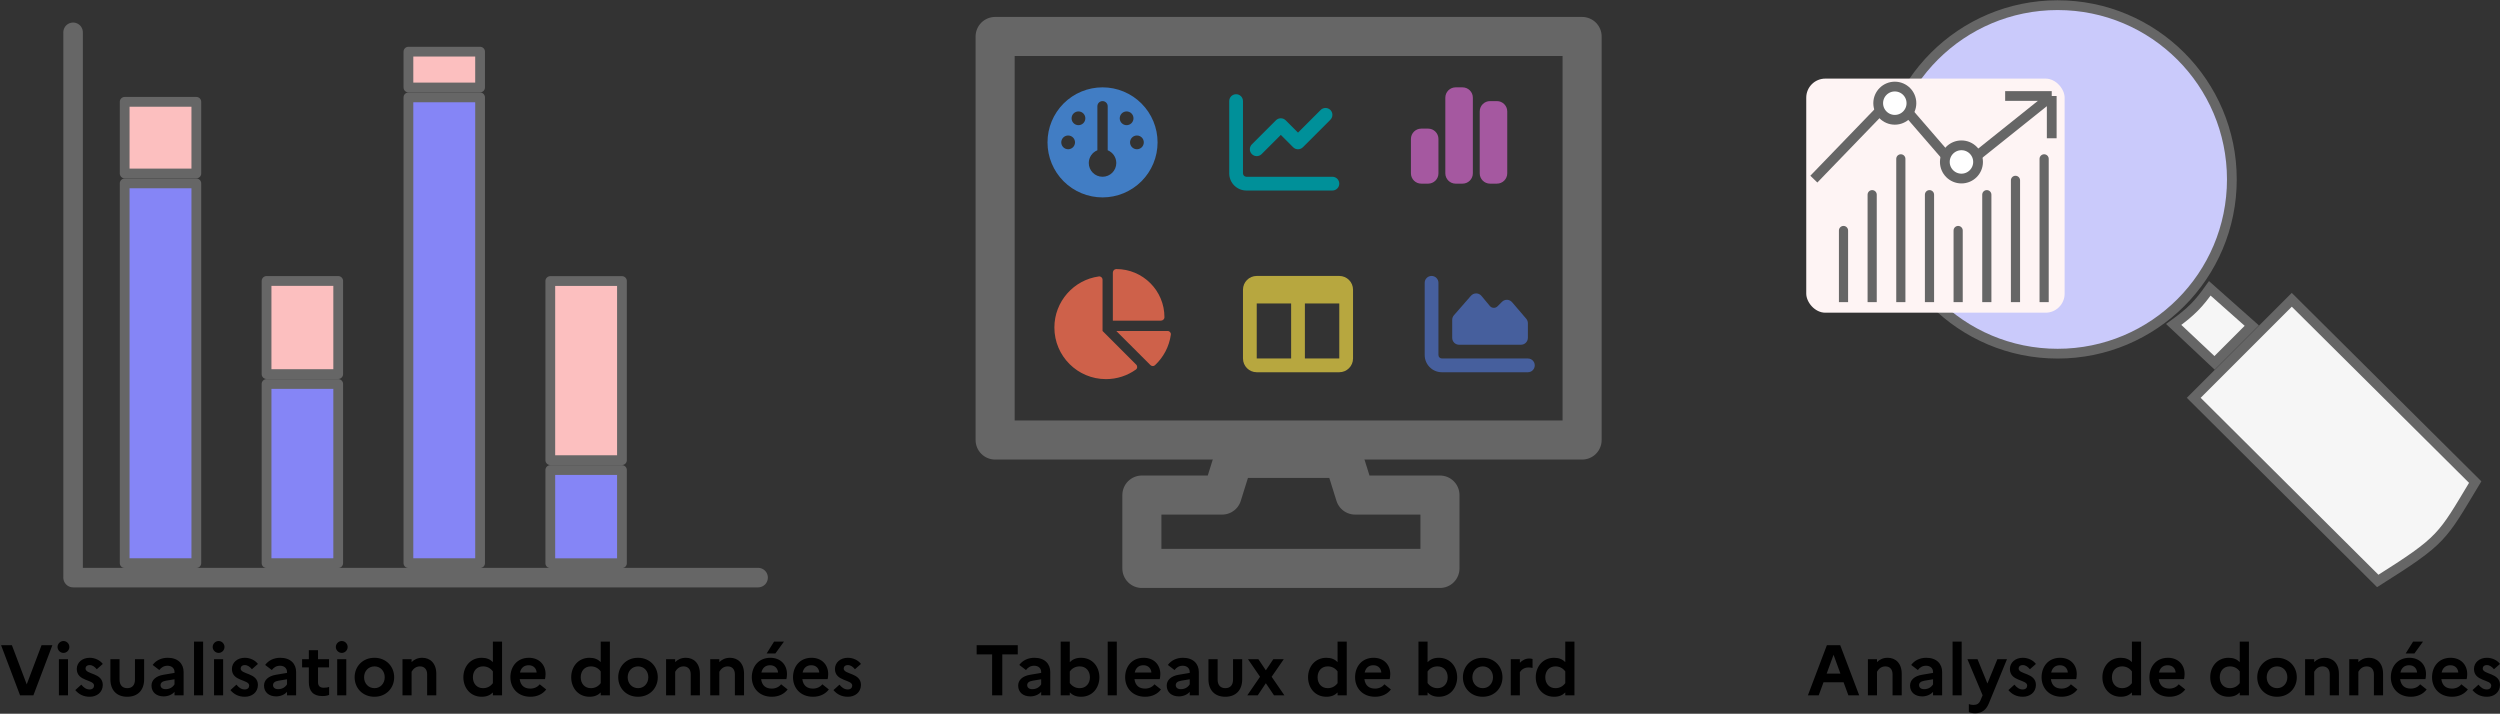 <svg width="32768" height="9355" viewBox="0 0 32768 9355" fill="none" xmlns="http://www.w3.org/2000/svg">
<rect x="0" y="0" width="32768" height="9355" fill="#333333" stroke="none"/>
<path d="M957.964 423.57V7570.73H9936.53" stroke="#666666" stroke-width="256" stroke-linecap="round" stroke-linejoin="round"/>
<path d="M1634.17 1334.58V2273.76H2573.35V1334.58H1634.17Z" fill="#FCBFBF" stroke="#666666" stroke-width="128" stroke-linejoin="round"/>
<path d="M1634.17 2403.36V7381.02H2573.35V2403.36H1634.17Z" fill="#8585F6" stroke="#666666" stroke-width="128" stroke-linejoin="round"/>
<path d="M3493.75 3682.53V4903.46H4432.93V3682.53H3493.75Z" fill="#FCBFBF" stroke="#666666" stroke-width="128" stroke-linejoin="round"/>
<path d="M3493.75 5033.07V7381.02H4432.93V5033.07H3493.75Z" fill="#8585F6" stroke="#666666" stroke-width="128" stroke-linejoin="round"/>
<path d="M5353.33 677.149V1146.74H6292.51V677.149H5353.33Z" fill="#FCBFBF" stroke="#666666" stroke-width="128" stroke-linejoin="round"/>
<path d="M5353.33 1276.35V7381.02H6292.51V1276.35H5353.33Z" fill="#8585F6" stroke="#666666" stroke-width="128" stroke-linejoin="round"/>
<path d="M7212.9 3683.47V6031.42H8152.08V3683.47H7212.9Z" fill="#FCBFBF" stroke="#666666" stroke-width="128" stroke-linejoin="round"/>
<path d="M7212.9 6161.02V7381.96H8152.08V6161.02H7212.9Z" fill="#8585F6" stroke="#666666" stroke-width="128" stroke-linejoin="round"/>
<path d="M14.088 8456.38H155.904L350.314 8970.11L544.725 8456.38H686.541L437.658 9113.81H262.97L14.088 8456.38ZM832.202 8557.81C789.939 8557.81 754.25 8522.12 754.25 8479.86C754.25 8437.6 789.939 8401.91 832.202 8401.91C874.465 8401.91 909.215 8437.6 909.215 8479.86C909.215 8522.12 874.465 8557.81 832.202 8557.81ZM772.094 9113.81V8640.46H891.37V9113.81H772.094ZM986.66 9045.25L1065.55 8973.87C1094.67 9010.5 1129.42 9036.79 1174.5 9036.79C1213 9036.79 1232.73 9014.25 1232.73 8986.08C1232.73 8903.43 1006.38 8934.42 1006.38 8768.19C1006.38 8684.6 1076.82 8621.67 1175.44 8621.67C1247.75 8621.67 1313.5 8656.42 1347.31 8702.44L1268.41 8771.94C1244 8741.89 1213 8717.47 1176.37 8717.47C1138.81 8717.47 1120.96 8738.13 1120.96 8762.55C1120.96 8843.32 1347.31 8815.15 1347.31 8978.56C1345.43 9078.12 1265.6 9132.59 1176.37 9132.59C1091.85 9132.59 1031.74 9098.78 986.66 9045.25ZM1769.03 8909.06V8640.46H1889.24V8903.43C1889.24 9045.25 1806.59 9132.59 1667.6 9132.59C1528.6 9132.59 1446.89 9045.25 1446.89 8903.43V8640.46H1567.1V8909.06C1567.1 8977.62 1602.79 9019.89 1668.53 9019.89C1733.34 9019.89 1769.03 8977.62 1769.03 8909.06ZM2145.47 9127.89C2050.61 9127.89 1985.81 9073.42 1985.81 8986.08C1985.81 8914.7 2041.22 8861.17 2142.65 8844.26L2287.29 8819.84V8807.63C2287.29 8757.86 2249.72 8725.92 2195.25 8725.92C2149.23 8725.92 2113.54 8747.53 2088.18 8782.27L2000.84 8715.59C2043.1 8657.36 2112.6 8621.67 2199 8621.67C2336.12 8621.67 2406.56 8703.38 2406.56 8807.63V9113.81H2287.29V9067.79C2257.23 9104.41 2200.88 9127.89 2145.47 9127.89ZM2104.15 8980.44C2104.15 9012.37 2129.5 9033.04 2169.89 9033.04C2224.36 9033.04 2263.81 9007.68 2287.29 8970.11V8903.43L2174.58 8922.21C2124.81 8930.67 2104.15 8951.33 2104.15 8980.44ZM2543.15 9113.81V8409.42H2662.42V9113.81H2543.15ZM2865.56 8557.81C2823.3 8557.81 2787.61 8522.12 2787.61 8479.86C2787.61 8437.6 2823.3 8401.91 2865.56 8401.91C2907.83 8401.91 2942.58 8437.6 2942.58 8479.86C2942.58 8522.12 2907.83 8557.81 2865.56 8557.81ZM2805.46 9113.81V8640.46H2924.73V9113.81H2805.46ZM3020.02 9045.25L3098.91 8973.87C3128.03 9010.5 3162.78 9036.79 3207.86 9036.79C3246.36 9036.79 3266.09 9014.25 3266.09 8986.08C3266.09 8903.43 3039.75 8934.42 3039.75 8768.19C3039.75 8684.6 3110.18 8621.67 3208.8 8621.67C3281.11 8621.67 3346.86 8656.42 3380.67 8702.44L3301.78 8771.94C3277.36 8741.89 3246.36 8717.47 3209.74 8717.47C3172.17 8717.47 3154.33 8738.13 3154.33 8762.55C3154.33 8843.32 3380.67 8815.15 3380.67 8978.56C3378.79 9078.12 3298.96 9132.59 3209.74 9132.59C3125.21 9132.59 3065.1 9098.78 3020.02 9045.25ZM3620.28 9127.89C3525.42 9127.89 3460.62 9073.42 3460.62 8986.08C3460.62 8914.7 3516.03 8861.17 3617.46 8844.26L3762.09 8819.84V8807.63C3762.09 8757.86 3724.52 8725.92 3670.05 8725.92C3624.03 8725.92 3588.34 8747.53 3562.99 8782.27L3475.64 8715.59C3517.91 8657.36 3587.4 8621.67 3673.81 8621.67C3810.93 8621.67 3881.37 8703.38 3881.37 8807.63V9113.81H3762.09V9067.79C3732.04 9104.41 3675.69 9127.89 3620.28 9127.89ZM3578.95 8980.44C3578.95 9012.37 3604.31 9033.04 3644.69 9033.04C3699.17 9033.04 3738.61 9007.68 3762.09 8970.11V8903.43L3649.39 8922.21C3599.61 8930.67 3578.95 8951.33 3578.95 8980.44ZM4048.01 8941V8747.53H3959.72V8640.46H4048.01V8522.12H4168.22V8640.46H4312.86V8747.53H4168.22V8941C4168.22 8993.59 4196.4 9014.25 4243.36 9014.25C4276.23 9014.25 4297.83 9010.5 4313.79 9003.92V9108.17C4290.31 9118.5 4262.14 9123.2 4222.69 9123.2C4104.36 9123.2 4048.01 9056.52 4048.01 8941ZM4479.78 8557.81C4437.52 8557.81 4401.83 8522.12 4401.83 8479.86C4401.83 8437.6 4437.52 8401.91 4479.78 8401.91C4522.04 8401.91 4556.79 8437.6 4556.79 8479.86C4556.79 8522.12 4522.04 8557.81 4479.78 8557.81ZM4419.67 9113.81V8640.46H4538.95V9113.81H4419.67ZM4907.39 8621.67C5061.41 8621.67 5166.6 8735.32 5166.6 8877.13C5166.6 9018.95 5061.41 9132.59 4907.39 9132.59C4753.36 9132.59 4648.17 9018.95 4648.17 8877.13C4648.17 8735.32 4753.36 8621.67 4907.39 8621.67ZM4909.26 9019.89C4985.34 9019.89 5042.63 8958.84 5042.63 8877.13C5042.63 8794.48 4985.34 8734.38 4909.26 8734.38C4830.37 8734.38 4772.14 8794.48 4772.14 8877.13C4772.14 8959.78 4830.37 9019.89 4909.26 9019.89ZM5275.39 9113.81V8640.46H5394.67V8678.03C5427.54 8646.09 5471.68 8621.67 5534.6 8621.67C5636.97 8621.67 5718.68 8692.11 5718.68 8832.05V9113.81H5598.47V8836.75C5598.47 8773.82 5562.78 8734.38 5504.55 8734.38C5444.44 8734.38 5412.51 8774.76 5394.67 8804.82V9113.81H5275.39ZM6073.45 8877.13C6073.45 8739.07 6164.55 8621.67 6313.88 8621.67C6377.75 8621.67 6423.77 8641.4 6460.39 8678.03V8409.42H6580.61V9113.81H6460.39V9076.24C6423.77 9112.87 6377.75 9132.59 6313.88 9132.59C6164.55 9132.59 6073.45 9015.19 6073.45 8877.13ZM6198.36 8877.13C6198.36 8959.78 6250.02 9019.89 6330.79 9019.89C6384.32 9019.89 6428.46 8997.35 6460.39 8954.14V8800.12C6428.46 8756.92 6384.32 8734.38 6330.79 8734.38C6250.02 8734.38 6198.36 8794.48 6198.36 8877.13ZM7159.38 9036.79C7115.24 9095.96 7041.98 9132.59 6952.76 9132.59C6784.65 9132.59 6689.79 9015.19 6689.79 8877.13C6689.79 8737.19 6778.07 8621.67 6933.04 8621.67C7064.52 8621.67 7150.93 8710.9 7150.93 8834.87C7150.93 8861.17 7147.17 8885.58 7143.41 8901.55H6811.88C6823.15 8989.83 6877.62 9025.52 6951.82 9025.52C7003.47 9025.52 7048.56 9002.98 7073.91 8969.17L7159.38 9036.79ZM6930.22 8719.35C6869.17 8719.35 6828.79 8753.16 6815.64 8815.15H7033.53C7031.65 8767.25 6996.9 8719.35 6930.22 8719.35ZM7486.81 8877.13C7486.81 8739.07 7577.91 8621.67 7727.24 8621.67C7791.1 8621.67 7837.12 8641.4 7873.75 8678.03V8409.42H7993.97V9113.81H7873.75V9076.24C7837.12 9112.87 7791.1 9132.59 7727.24 9132.59C7577.91 9132.59 7486.81 9015.19 7486.81 8877.13ZM7611.72 8877.13C7611.72 8959.78 7663.37 9019.89 7744.14 9019.89C7797.68 9019.89 7841.82 8997.35 7873.75 8954.14V8800.12C7841.82 8756.92 7797.68 8734.38 7744.14 8734.38C7663.37 8734.38 7611.72 8794.48 7611.72 8877.13ZM8362.36 8621.67C8516.38 8621.67 8621.57 8735.32 8621.57 8877.13C8621.57 9018.95 8516.38 9132.59 8362.36 9132.59C8208.33 9132.59 8103.14 9018.95 8103.14 8877.13C8103.14 8735.32 8208.33 8621.67 8362.36 8621.67ZM8364.24 9019.89C8440.31 9019.89 8497.6 8958.84 8497.6 8877.13C8497.6 8794.48 8440.31 8734.38 8364.24 8734.38C8285.35 8734.38 8227.12 8794.48 8227.12 8877.13C8227.12 8959.78 8285.35 9019.89 8364.24 9019.89ZM8730.36 9113.81V8640.46H8849.64V8678.03C8882.51 8646.09 8926.65 8621.67 8989.58 8621.67C9091.95 8621.67 9173.66 8692.11 9173.66 8832.05V9113.81H9053.44V8836.75C9053.44 8773.82 9017.75 8734.38 8959.52 8734.38C8899.42 8734.38 8867.48 8774.76 8849.64 8804.82V9113.81H8730.36ZM9309.1 9113.81V8640.46H9428.37V8678.03C9461.24 8646.09 9505.38 8621.67 9568.31 8621.67C9670.68 8621.67 9752.39 8692.11 9752.39 8832.05V9113.81H9632.17V8836.75C9632.17 8773.82 9596.49 8734.38 9538.26 8734.38C9478.15 8734.38 9446.22 8774.76 9428.37 8804.82V9113.81H9309.1ZM10163 8565.32H10048.4L10146.1 8409.42H10275.7L10163 8565.32ZM10323.6 9036.79C10279.5 9095.96 10206.2 9132.59 10117 9132.59C9948.88 9132.59 9854.02 9015.19 9854.02 8877.13C9854.02 8737.19 9942.3 8621.67 10097.3 8621.67C10228.8 8621.67 10315.2 8710.9 10315.2 8834.87C10315.2 8861.17 10311.4 8885.58 10307.6 8901.55H9976.11C9987.38 8989.83 10041.9 9025.52 10116.1 9025.52C10167.7 9025.52 10212.8 9002.98 10238.1 8969.17L10323.6 9036.79ZM10094.4 8719.35C10033.4 8719.35 9993.02 8753.16 9979.87 8815.15H10197.8C10195.9 8767.25 10161.1 8719.35 10094.4 8719.35ZM10863.8 9036.79C10819.7 9095.96 10746.4 9132.59 10657.2 9132.59C10489.1 9132.59 10394.2 9015.19 10394.2 8877.13C10394.2 8737.19 10482.5 8621.67 10637.5 8621.67C10769 8621.67 10855.4 8710.9 10855.4 8834.87C10855.4 8861.17 10851.6 8885.58 10847.9 8901.55H10516.3C10527.6 8989.83 10582.1 9025.52 10656.3 9025.52C10707.9 9025.52 10753 9002.98 10778.4 8969.17L10863.8 9036.79ZM10634.7 8719.35C10573.6 8719.35 10533.2 8753.16 10520.1 8815.15H10738C10736.1 8767.25 10701.3 8719.35 10634.7 8719.35ZM10924.2 9045.25L11003.1 8973.87C11032.2 9010.5 11066.9 9036.79 11112 9036.79C11150.5 9036.79 11170.2 9014.25 11170.2 8986.08C11170.2 8903.43 10943.9 8934.42 10943.9 8768.19C10943.9 8684.6 11014.3 8621.67 11113 8621.67C11185.3 8621.67 11251 8656.42 11284.8 8702.44L11205.9 8771.94C11181.5 8741.89 11150.5 8717.47 11113.9 8717.47C11076.3 8717.47 11058.5 8738.13 11058.5 8762.55C11058.5 8843.32 11284.8 8815.15 11284.8 8978.56C11282.9 9078.12 11203.1 9132.59 11113.9 9132.59C11029.4 9132.59 10969.3 9098.78 10924.2 9045.25Z" fill="black"/>
<path d="M20737.1 5767.51V478.043H13043.3V5767.51H20737.1Z" stroke="#666666" stroke-width="512" stroke-linecap="round" stroke-linejoin="round"/>
<path d="M16018.7 6488.8L16168.9 6007.94H17611.5L17761.8 6488.8H18873.8V7450.52H14966.8V6488.8H16018.7Z" stroke="#666666" stroke-width="512" stroke-linecap="round" stroke-linejoin="round"/>
<g clip-path="url(#clip0_8_812)">
<path d="M13729.9 1866.15C13729.9 1674.85 13805.9 1491.39 13941.1 1356.12C14076.4 1220.85 14259.9 1144.86 14451.2 1144.86C14642.5 1144.86 14825.9 1220.85 14961.2 1356.12C15096.5 1491.39 15172.5 1674.85 15172.5 1866.15C15172.5 2057.45 15096.5 2240.91 14961.2 2376.18C14825.9 2511.45 14642.5 2587.44 14451.2 2587.44C14259.9 2587.44 14076.4 2511.45 13941.1 2376.18C13805.9 2240.91 13729.9 2057.45 13729.9 1866.15ZM14631.5 2136.64C14631.5 2060.84 14585 1996.04 14518.8 1969.56V1392.8C14518.8 1355.33 14488.6 1325.18 14451.2 1325.18C14413.7 1325.18 14383.5 1355.33 14383.5 1392.8V1969.56C14317.3 1996.32 14270.8 2061.13 14270.8 2136.64C14270.8 2236.09 14351.7 2316.96 14451.2 2316.96C14550.6 2316.96 14631.5 2236.09 14631.5 2136.64ZM14135.6 1640.75C14159.5 1640.75 14182.4 1631.25 14199.4 1614.34C14216.3 1597.43 14225.8 1574.5 14225.8 1550.59C14225.8 1526.67 14216.3 1503.74 14199.4 1486.83C14182.4 1469.92 14159.5 1460.43 14135.6 1460.43C14111.7 1460.43 14088.8 1469.92 14071.8 1486.83C14054.9 1503.74 14045.4 1526.67 14045.4 1550.59C14045.4 1574.5 14054.9 1597.43 14071.8 1614.34C14088.8 1631.25 14111.7 1640.75 14135.6 1640.75ZM14090.5 1866.15C14090.5 1842.24 14081 1819.31 14064.1 1802.4C14047.2 1785.49 14024.3 1775.99 14000.4 1775.99C13976.4 1775.99 13953.5 1785.49 13936.6 1802.4C13919.7 1819.31 13910.2 1842.24 13910.2 1866.15C13910.2 1890.06 13919.7 1913 13936.6 1929.9C13953.5 1946.81 13976.4 1956.31 14000.4 1956.31C14024.3 1956.31 14047.2 1946.81 14064.1 1929.9C14081 1913 14090.5 1890.06 14090.5 1866.15ZM14902 1956.31C14925.9 1956.31 14948.8 1946.81 14965.7 1929.9C14982.6 1913 14992.1 1890.06 14992.1 1866.15C14992.1 1842.24 14982.6 1819.31 14965.7 1802.4C14948.8 1785.49 14925.9 1775.99 14902 1775.99C14878.1 1775.99 14855.1 1785.49 14838.2 1802.4C14821.3 1819.31 14811.8 1842.24 14811.8 1866.15C14811.8 1890.06 14821.3 1913 14838.2 1929.9C14855.1 1946.81 14878.1 1956.31 14902 1956.31ZM14856.9 1550.59C14856.9 1526.67 14847.4 1503.74 14830.5 1486.83C14813.6 1469.92 14790.6 1460.43 14766.7 1460.43C14742.8 1460.43 14719.9 1469.92 14703 1486.83C14686.1 1503.74 14676.6 1526.67 14676.6 1550.59C14676.6 1574.5 14686.1 1597.43 14703 1614.34C14719.9 1631.25 14742.8 1640.75 14766.7 1640.75C14790.6 1640.75 14813.6 1631.25 14830.5 1614.34C14847.4 1597.43 14856.9 1574.5 14856.9 1550.59Z" fill="#417DC4"/>
</g>
<path d="M16292 1325.18C16292 1275.31 16251.7 1235.02 16201.8 1235.02C16151.9 1235.02 16111.6 1275.31 16111.6 1325.18V2271.88C16111.6 2396.41 16212.5 2497.28 16337 2497.28H17464.1C17513.9 2497.28 17554.2 2456.99 17554.2 2407.12C17554.2 2357.25 17513.9 2316.96 17464.1 2316.96H16337C16312.2 2316.96 16292 2296.67 16292 2271.88V1325.18ZM17437.6 1569.18C17472.8 1533.96 17472.8 1476.77 17437.6 1441.55C17402.4 1406.33 17345.2 1406.33 17309.9 1441.55L17013.3 1738.52L16851.5 1576.79C16816.3 1541.57 16759.1 1541.57 16723.9 1576.79L16408.3 1892.35C16373.1 1927.57 16373.1 1984.77 16408.3 2019.99C16443.5 2055.21 16500.7 2055.21 16536 2019.99L16787.8 1768.38L16949.6 1930.11C16984.8 1965.33 17042 1965.33 17077.2 1930.11L17437.9 1569.46L17437.6 1569.18Z" fill="#009099"/>
<path d="M18944.2 1280.1C18944.2 1205.44 19004.8 1144.86 19079.4 1144.86H19169.6C19244.3 1144.86 19304.9 1205.44 19304.9 1280.1V2271.88C19304.9 2346.54 19244.3 2407.12 19169.6 2407.12H19079.4C19004.8 2407.12 18944.2 2346.54 18944.2 2271.88V1280.1ZM18493.4 1821.07C18493.4 1746.41 18554 1685.83 18628.6 1685.83H18718.8C18793.5 1685.83 18854 1746.41 18854 1821.07V2271.88C18854 2346.54 18793.5 2407.12 18718.8 2407.12H18628.6C18554 2407.12 18493.4 2346.54 18493.4 2271.88V1821.07ZM19530.3 1325.18H19620.4C19695.1 1325.18 19755.7 1385.76 19755.7 1460.43V2271.88C19755.7 2346.54 19695.1 2407.12 19620.4 2407.12H19530.3C19455.6 2407.12 19395 2346.54 19395 2271.88V1460.43C19395 1385.76 19455.6 1325.18 19530.3 1325.18Z" fill="#A558A0"/>
<path d="M14586.4 4202.83V3573.39C14586.4 3548.04 14606.1 3526.62 14631.5 3526.62C14980 3526.62 15262.6 3809.22 15262.6 4157.75C15262.6 4183.11 15241.2 4202.83 15215.8 4202.83H14586.4ZM13820 4292.99C13820 3951.23 14073.9 3668.34 14403.3 3623.26C14429.2 3619.6 14451.2 3640.45 14451.2 3666.65V4338.07L14892.1 4779.02C14911 4797.9 14909.6 4828.89 14887.9 4844.1C14777.4 4923 14642.2 4969.2 14496.2 4969.2C14122.9 4969.2 13820 4666.6 13820 4292.99ZM15303.2 4338.07C15329.4 4338.07 15350 4360.05 15346.6 4385.97C15324.9 4543.47 15249.1 4683.5 15138.4 4786.91C15121.5 4802.69 15095 4801.56 15078.6 4784.94L14631.5 4338.07H15303.2Z" fill="#CE614A"/>
<path d="M16292 3797.11C16292 3697.65 16372.8 3616.78 16472.3 3616.78H17554.2C17653.7 3616.78 17734.5 3697.65 17734.5 3797.11V4698.72C17734.5 4798.18 17653.7 4879.04 17554.2 4879.04H16472.3C16372.8 4879.04 16292 4798.18 16292 4698.72V3797.11ZM16472.3 3977.43V4698.72H16923.1V3977.43H16472.3ZM17554.2 3977.43H17103.4V4698.72H17554.2V3977.43Z" fill="#B7A73F"/>
<path d="M18854 3706.94C18854 3657.07 18813.8 3616.78 18763.9 3616.78C18714 3616.78 18673.7 3657.07 18673.7 3706.94V4653.64C18673.7 4778.17 18774.6 4879.04 18899.1 4879.04H20026.1C20076 4879.04 20116.3 4838.75 20116.3 4788.88C20116.3 4739.01 20076 4698.72 20026.1 4698.72H18899.1C18874.3 4698.72 18854 4678.43 18854 4653.64V3706.94ZM19124.5 4518.4H19936C19985.9 4518.4 20026.1 4478.11 20026.1 4428.24V4236.08C20026.1 4214.67 20018.5 4193.82 20004.4 4177.47L19819.1 3961.09C19785 3921.08 19724.1 3918.82 19686.9 3956.02L19627.7 4015.18C19599.6 4043.36 19553.4 4041.1 19528 4010.68L19417.6 3878.25C19382.1 3835.71 19317 3834.86 19280.3 3876.56L19056.6 4132.39C19042.3 4148.73 19034.4 4169.87 19034.4 4191.84V4428.52C19034.4 4478.39 19074.7 4518.68 19124.5 4518.68V4518.4Z" fill="#465F9D"/>
<path d="M12801 8577.53V8456.38H13340.1V8577.53H13137.3V9113.81H13003.9V8577.53H12801ZM13504.9 9127.89C13410.1 9127.89 13345.3 9073.42 13345.3 8986.08C13345.3 8914.7 13400.7 8861.17 13502.1 8844.26L13646.8 8819.84V8807.63C13646.8 8757.86 13609.2 8725.92 13554.7 8725.92C13508.7 8725.92 13473 8747.53 13447.7 8782.27L13360.3 8715.59C13402.6 8657.36 13472.1 8621.67 13558.5 8621.67C13695.6 8621.67 13766 8703.38 13766 8807.63V9113.81H13646.8V9067.79C13616.7 9104.41 13560.4 9127.89 13504.9 9127.89ZM13463.6 8980.44C13463.6 9012.37 13489 9033.04 13529.4 9033.04C13583.8 9033.04 13623.3 9007.68 13646.8 8970.11V8903.43L13534.1 8922.21C13484.3 8930.67 13463.6 8951.33 13463.6 8980.44ZM14409.8 8877.13C14409.8 9015.19 14319.6 9132.59 14169.3 9132.59C14104.5 9132.59 14058.5 9111.93 14021.9 9075.3V9113.81H13902.6V8409.42H14021.9V8678.96C14058.5 8642.34 14104.5 8621.67 14169.3 8621.67C14319.6 8621.67 14409.8 8739.07 14409.8 8877.13ZM14152.4 8734.38C14097 8734.38 14051 8758.8 14021.9 8802V8952.27C14053.8 8996.41 14098.9 9019.89 14152.4 9019.89C14233.2 9019.89 14285.8 8959.78 14285.8 8877.13C14285.8 8794.48 14233.2 8734.38 14152.4 8734.38ZM14519 9113.81V8409.42H14638.2V9113.81H14519ZM15217 9036.79C15172.9 9095.96 15099.6 9132.59 15010.4 9132.59C14842.3 9132.59 14747.5 9015.19 14747.5 8877.13C14747.5 8737.19 14835.7 8621.67 14990.7 8621.67C15122.2 8621.67 15208.6 8710.9 15208.6 8834.87C15208.6 8861.17 15204.8 8885.58 15201.1 8901.55H14869.5C14880.8 8989.83 14935.3 9025.52 15009.5 9025.52C15061.1 9025.52 15106.2 9002.98 15131.6 8969.17L15217 9036.79ZM14987.9 8719.35C14926.8 8719.35 14886.5 8753.16 14873.3 8815.15H15091.2C15089.3 8767.25 15054.6 8719.35 14987.9 8719.35ZM15452.1 9127.89C15357.2 9127.89 15292.4 9073.42 15292.4 8986.08C15292.4 8914.7 15347.8 8861.17 15449.3 8844.26L15593.9 8819.84V8807.63C15593.9 8757.86 15556.3 8725.92 15501.9 8725.92C15455.8 8725.92 15420.2 8747.53 15394.8 8782.27L15307.5 8715.59C15349.7 8657.36 15419.2 8621.67 15505.6 8621.67C15642.7 8621.67 15713.2 8703.38 15713.2 8807.63V9113.81H15593.9V9067.79C15563.9 9104.41 15507.5 9127.89 15452.1 9127.89ZM15410.8 8980.44C15410.8 9012.37 15436.1 9033.04 15476.5 9033.04C15531 9033.04 15570.4 9007.68 15593.9 8970.11V8903.43L15481.2 8922.21C15431.4 8930.67 15410.8 8951.33 15410.8 8980.44ZM16161.6 8909.06V8640.46H16281.8V8903.43C16281.8 9045.25 16199.1 9132.59 16060.1 9132.59C15921.1 9132.59 15839.4 9045.25 15839.4 8903.43V8640.46H15959.7V8909.06C15959.7 8977.62 15995.3 9019.89 16061.1 9019.89C16125.9 9019.89 16161.6 8977.62 16161.6 8909.06ZM16485.5 9113.81H16348.4L16515.6 8870.56L16357.8 8640.46H16494L16591.7 8786.03L16689.3 8640.46H16826.5L16667.7 8870.56L16834.9 9113.81H16698.7L16591.7 8955.08L16485.5 9113.81ZM17144.9 8877.13C17144.9 8739.07 17236 8621.67 17385.4 8621.67C17449.2 8621.67 17495.2 8641.4 17531.9 8678.03V8409.42H17652.1V9113.81H17531.9V9076.24C17495.2 9112.87 17449.2 9132.59 17385.4 9132.59C17236 9132.59 17144.9 9015.19 17144.9 8877.13ZM17269.8 8877.13C17269.8 8959.78 17321.5 9019.89 17402.3 9019.89C17455.8 9019.89 17499.9 8997.35 17531.9 8954.14V8800.12C17499.9 8756.92 17455.8 8734.38 17402.3 8734.38C17321.5 8734.38 17269.8 8794.48 17269.8 8877.13ZM18230.9 9036.79C18186.7 9095.96 18113.5 9132.59 18024.2 9132.59C17856.1 9132.59 17761.3 9015.19 17761.3 8877.13C17761.3 8737.19 17849.6 8621.67 18004.5 8621.67C18136 8621.67 18222.4 8710.9 18222.4 8834.87C18222.4 8861.17 18218.7 8885.58 18214.9 8901.55H17883.4C17894.6 8989.83 17949.1 9025.52 18023.3 9025.52C18075 9025.52 18120 9002.98 18145.4 8969.17L18230.9 9036.79ZM18001.7 8719.35C17940.7 8719.35 17900.3 8753.16 17887.1 8815.15H18105C18103.1 8767.25 18068.4 8719.35 18001.7 8719.35ZM19099.3 8877.13C19099.3 9015.19 19009.1 9132.59 18858.8 9132.59C18794 9132.59 18748 9111.93 18711.4 9075.3V9113.81H18592.1V8409.42H18711.4V8678.96C18748 8642.34 18794 8621.67 18858.8 8621.67C19009.1 8621.67 19099.3 8739.07 19099.3 8877.13ZM18841.9 8734.38C18786.5 8734.38 18740.5 8758.8 18711.4 8802V8952.27C18743.3 8996.41 18788.4 9019.89 18841.9 9019.89C18922.7 9019.89 18975.3 8959.78 18975.3 8877.13C18975.3 8794.48 18922.7 8734.38 18841.9 8734.38ZM19433.8 8621.67C19587.9 8621.67 19693.1 8735.32 19693.1 8877.13C19693.1 9018.95 19587.9 9132.59 19433.8 9132.59C19279.8 9132.59 19174.6 9018.95 19174.6 8877.13C19174.6 8735.32 19279.8 8621.67 19433.8 8621.67ZM19435.7 9019.89C19511.8 9019.89 19569.1 8958.84 19569.1 8877.13C19569.1 8794.48 19511.8 8734.38 19435.7 8734.38C19356.8 8734.38 19298.6 8794.48 19298.6 8877.13C19298.6 8959.78 19356.8 9019.89 19435.7 9019.89ZM19801.8 9113.81V8640.46H19921.1V8687.42C19952.1 8655.49 19992.5 8631.07 20046 8631.07C20062 8631.07 20076.1 8633.88 20087.4 8637.64V8755.04C20072.3 8751.28 20056.4 8748.46 20034.8 8748.46C19976.5 8748.46 19939 8780.4 19921.1 8810.45V9113.81H19801.8ZM20129.4 8877.13C20129.4 8739.07 20220.5 8621.67 20369.8 8621.67C20433.7 8621.67 20479.7 8641.4 20516.3 8678.03V8409.42H20636.6V9113.81H20516.3V9076.24C20479.7 9112.87 20433.7 9132.59 20369.8 9132.59C20220.5 9132.59 20129.4 9015.19 20129.4 8877.13ZM20254.3 8877.13C20254.3 8959.78 20306 9019.89 20386.7 9019.89C20440.3 9019.89 20484.4 8997.35 20516.3 8954.14V8800.12C20484.4 8756.92 20440.3 8734.38 20386.7 8734.38C20306 8734.38 20254.3 8794.48 20254.3 8877.13Z" fill="black"/>
<circle cx="26969.5" cy="2351.71" r="2283.95" fill="#CACAFB" stroke="#666666" stroke-width="128"/>
<path d="M29026.3 4756.01L28491 4252.61C28722 4085.86 28821.1 3981.57 28964.3 3779.26L29514.7 4267.64L29026.3 4756.01Z" fill="#F6F6F6" stroke="#666666" stroke-width="128"/>
<path d="M31165.7 7614.87L28753.9 5214.33L30038.7 3929.53L32443 6318.8C32002.1 7050.77 32022.3 7073.9 31165.7 7614.87Z" fill="#F6F6F6" stroke="#666666" stroke-width="128"/>
<rect x="23674.9" y="1030.28" width="3386.68" height="3068.3" rx="250" fill="#FEF4F4"/>
<path d="M24223.3 3021.34C24223.3 2988.15 24196.4 2961.24 24163.2 2961.24C24130 2961.24 24103.1 2988.15 24103.1 3021.34H24223.3ZM24103.1 3021.34V3960.52H24223.3V3021.34H24103.1Z" fill="#666666"/>
<path d="M24599 2551.75C24599 2518.56 24572.1 2491.65 24538.9 2491.65C24505.7 2491.65 24478.8 2518.56 24478.8 2551.75H24599ZM24478.8 2551.75V3960.52H24599V2551.75H24478.8Z" fill="#666666"/>
<path d="M24974.7 2082.16C24974.7 2048.97 24947.8 2022.06 24914.6 2022.06C24881.4 2022.06 24854.5 2048.97 24854.5 2082.16H24974.7ZM24854.5 2082.16V3960.52H24974.7V2082.16H24854.5Z" fill="#666666"/>
<path d="M25350.4 2551.75C25350.4 2518.56 25323.4 2491.65 25290.2 2491.65C25257.1 2491.65 25230.1 2518.56 25230.1 2551.75H25350.4ZM25230.1 2551.75V3960.52H25350.4V2551.75H25230.1Z" fill="#666666"/>
<path d="M25726 3021.34C25726 2988.15 25699.1 2961.24 25665.9 2961.24C25632.7 2961.24 25605.8 2988.15 25605.8 3021.34H25726ZM25605.8 3021.34V3960.52H25726V3021.34H25605.8Z" fill="#666666"/>
<path d="M26101.7 2551.75C26101.7 2518.56 26074.8 2491.65 26041.6 2491.65C26008.4 2491.65 25981.5 2518.56 25981.5 2551.75H26101.7ZM25981.5 2551.75V3960.52H26101.7V2551.75H25981.5Z" fill="#666666"/>
<path d="M26477.4 2363.92C26477.4 2330.72 26450.5 2303.81 26417.3 2303.81C26384.1 2303.81 26357.2 2330.72 26357.2 2363.92H26477.4ZM26357.2 2363.92V3960.52H26477.4V2363.92H26357.2Z" fill="#666666"/>
<path d="M26853 2082.16C26853 2048.97 26826.1 2022.06 26792.9 2022.06C26759.7 2022.06 26732.8 2048.97 26732.8 2082.16H26853ZM26732.8 2082.16V3960.52H26853V2082.16H26732.8Z" fill="#666666"/>
<path d="M23774.4 2347.95L24826.3 1258.5L25671.6 2235.25L26892.5 1258.5M26892.5 1258.5H26282M26892.5 1258.5V1812.62" stroke="#666666" stroke-width="128" stroke-linejoin="round"/>
<circle cx="24835.7" cy="1352.42" r="217.754" fill="white" stroke="#666666" stroke-width="128"/>
<circle cx="25709.1" cy="2122.55" r="217.754" fill="white" stroke="#666666" stroke-width="128"/>
<path d="M23696.5 9113.81L23945.3 8456.38H24120L24368.9 9113.81H24227.1L24164.2 8942.87H23901.2L23838.3 9113.81H23696.5ZM23942.5 8829.23H24122.8L24032.7 8582.23L23942.5 8829.23ZM24482.9 9113.81V8640.46H24602.2V8678.03C24635 8646.09 24679.2 8621.67 24742.1 8621.67C24844.5 8621.67 24926.2 8692.11 24926.2 8832.05V9113.81H24806V8836.75C24806 8773.82 24770.3 8734.38 24712.1 8734.38C24651.9 8734.38 24620 8774.76 24602.2 8804.82V9113.81H24482.9ZM25195 9127.89C25100.1 9127.89 25035.3 9073.42 25035.3 8986.08C25035.3 8914.7 25090.7 8861.17 25192.2 8844.26L25336.8 8819.84V8807.63C25336.8 8757.86 25299.2 8725.92 25244.8 8725.92C25198.7 8725.92 25163.1 8747.53 25137.7 8782.27L25050.4 8715.59C25092.6 8657.36 25162.1 8621.67 25248.5 8621.67C25385.6 8621.67 25456.1 8703.38 25456.1 8807.63V9113.81H25336.8V9067.79C25306.8 9104.41 25250.4 9127.89 25195 9127.89ZM25153.7 8980.44C25153.7 9012.37 25179 9033.04 25219.4 9033.04C25273.9 9033.04 25313.3 9007.68 25336.8 8970.11V8903.43L25224.1 8922.21C25174.3 8930.67 25153.7 8951.33 25153.7 8980.44ZM25592.7 9113.81V8409.42H25711.9V9113.81H25592.7ZM26067.2 9221.81C26034.4 9299.76 25980.8 9348.6 25890.7 9348.6C25854 9348.6 25828.7 9342.97 25806.1 9333.57V9228.39C25821.2 9234.96 25843.7 9239.66 25864.4 9239.66C25911.3 9239.66 25940.4 9223.69 25960.2 9175.79L25986.5 9112.87L25787.4 8640.46H25919.8L26049.4 8958.84L26179.9 8640.46H26305.8L26067.2 9221.81ZM26324.5 9045.25L26403.4 8973.87C26432.5 9010.5 26467.3 9036.79 26512.4 9036.79C26550.9 9036.79 26570.6 9014.25 26570.6 8986.08C26570.6 8903.43 26344.2 8934.42 26344.2 8768.19C26344.2 8684.6 26414.7 8621.67 26513.3 8621.67C26585.6 8621.67 26651.4 8656.42 26685.2 8702.44L26606.3 8771.94C26581.9 8741.89 26550.9 8717.47 26514.2 8717.47C26476.7 8717.47 26458.8 8738.13 26458.8 8762.55C26458.8 8843.32 26685.2 8815.15 26685.2 8978.56C26683.3 9078.12 26603.5 9132.59 26514.2 9132.59C26429.7 9132.59 26369.6 9098.78 26324.5 9045.25ZM27229 9036.79C27184.9 9095.96 27111.6 9132.59 27022.4 9132.59C26854.3 9132.59 26759.4 9015.19 26759.4 8877.13C26759.4 8737.19 26847.7 8621.67 27002.7 8621.67C27134.2 8621.67 27220.6 8710.9 27220.6 8834.87C27220.6 8861.17 27216.8 8885.58 27213.1 8901.55H26881.5C26892.8 8989.83 26947.3 9025.52 27021.5 9025.52C27073.1 9025.52 27118.2 9002.98 27143.6 8969.17L27229 9036.79ZM26999.9 8719.35C26938.8 8719.35 26898.4 8753.16 26885.3 8815.15H27103.2C27101.3 8767.25 27066.5 8719.35 26999.9 8719.35ZM27556.5 8877.13C27556.5 8739.07 27647.6 8621.67 27796.9 8621.67C27860.7 8621.67 27906.8 8641.4 27943.4 8678.03V8409.42H28063.6V9113.81H27943.4V9076.24C27906.8 9112.87 27860.7 9132.59 27796.9 9132.59C27647.6 9132.59 27556.5 9015.19 27556.5 8877.13ZM27681.4 8877.13C27681.4 8959.78 27733 9019.89 27813.8 9019.89C27867.3 9019.89 27911.5 8997.35 27943.4 8954.14V8800.12C27911.5 8756.92 27867.3 8734.38 27813.8 8734.38C27733 8734.38 27681.4 8794.48 27681.4 8877.13ZM28642.4 9036.79C28598.2 9095.96 28525 9132.59 28435.8 9132.59C28267.6 9132.59 28172.8 9015.19 28172.8 8877.13C28172.8 8737.19 28261.1 8621.67 28416 8621.67C28547.5 8621.67 28633.9 8710.9 28633.9 8834.87C28633.9 8861.17 28630.2 8885.58 28626.4 8901.55H28294.9C28306.2 8989.83 28360.6 9025.52 28434.8 9025.52C28486.5 9025.52 28531.6 9002.98 28556.9 8969.17L28642.4 9036.79ZM28413.2 8719.35C28352.2 8719.35 28311.8 8753.16 28298.6 8815.15H28516.5C28514.7 8767.25 28479.9 8719.35 28413.2 8719.35ZM28969.8 8877.13C28969.8 8739.07 29060.9 8621.67 29210.2 8621.67C29274.1 8621.67 29320.1 8641.4 29356.8 8678.03V8409.42H29477V9113.81H29356.8V9076.24C29320.1 9112.87 29274.1 9132.59 29210.2 9132.59C29060.9 9132.59 28969.8 9015.19 28969.8 8877.13ZM29094.7 8877.13C29094.7 8959.78 29146.4 9019.89 29227.1 9019.89C29280.7 9019.89 29324.8 8997.35 29356.8 8954.14V8800.12C29324.8 8756.92 29280.7 8734.38 29227.1 8734.38C29146.4 8734.38 29094.7 8794.48 29094.7 8877.13ZM29845.4 8621.67C29999.4 8621.67 30104.6 8735.32 30104.6 8877.13C30104.6 9018.95 29999.4 9132.59 29845.4 9132.59C29691.3 9132.59 29586.1 9018.95 29586.1 8877.13C29586.1 8735.32 29691.3 8621.67 29845.4 8621.67ZM29847.2 9019.89C29923.3 9019.89 29980.6 8958.84 29980.6 8877.13C29980.6 8794.48 29923.3 8734.38 29847.2 8734.38C29768.3 8734.38 29710.1 8794.48 29710.1 8877.13C29710.1 8959.78 29768.3 9019.89 29847.2 9019.89ZM30213.4 9113.81V8640.46H30332.6V8678.03C30365.5 8646.09 30409.7 8621.67 30472.6 8621.67C30574.9 8621.67 30656.7 8692.11 30656.7 8832.05V9113.81H30536.4V8836.75C30536.4 8773.82 30500.8 8734.38 30442.5 8734.38C30382.4 8734.38 30350.5 8774.76 30332.6 8804.82V9113.81H30213.4ZM30792.1 9113.81V8640.46H30911.4V8678.03C30944.2 8646.09 30988.4 8621.67 31051.3 8621.67C31153.7 8621.67 31235.4 8692.11 31235.4 8832.05V9113.81H31115.2V8836.75C31115.2 8773.82 31079.5 8734.38 31021.3 8734.38C30961.1 8734.38 30929.2 8774.76 30911.4 8804.82V9113.81H30792.1ZM31646 8565.32H31531.4L31629.1 8409.42H31758.7L31646 8565.32ZM31806.6 9036.79C31762.5 9095.96 31689.2 9132.59 31600 9132.59C31431.9 9132.59 31337 9015.19 31337 8877.13C31337 8737.19 31425.3 8621.67 31580.3 8621.67C31711.8 8621.67 31798.2 8710.9 31798.2 8834.87C31798.2 8861.17 31794.4 8885.58 31790.6 8901.55H31459.1C31470.4 8989.83 31524.9 9025.52 31599.1 9025.52C31650.7 9025.52 31695.8 9002.98 31721.1 8969.17L31806.6 9036.79ZM31577.4 8719.35C31516.4 8719.35 31476 8753.16 31462.9 8815.15H31680.8C31678.9 8767.25 31644.1 8719.35 31577.4 8719.35ZM32346.8 9036.79C32302.7 9095.96 32229.4 9132.59 32140.2 9132.59C31972.1 9132.59 31877.2 9015.19 31877.2 8877.13C31877.2 8737.19 31965.5 8621.67 32120.5 8621.67C32252 8621.67 32338.4 8710.9 32338.4 8834.87C32338.4 8861.17 32334.6 8885.58 32330.9 8901.55H31999.3C32010.6 8989.83 32065.1 9025.52 32139.3 9025.52C32190.9 9025.52 32236 9002.98 32261.4 8969.17L32346.8 9036.79ZM32117.7 8719.35C32056.6 8719.35 32016.2 8753.16 32003.1 8815.15H32221C32219.1 8767.25 32184.3 8719.35 32117.7 8719.35ZM32407.2 9045.25L32486.1 8973.87C32515.2 9010.5 32549.9 9036.79 32595 9036.79C32633.5 9036.79 32653.2 9014.25 32653.2 8986.08C32653.2 8903.43 32426.9 8934.42 32426.9 8768.19C32426.9 8684.6 32497.3 8621.67 32596 8621.67C32668.3 8621.67 32734 8656.42 32767.8 8702.44L32688.9 8771.94C32664.5 8741.89 32633.5 8717.47 32596.9 8717.47C32559.3 8717.47 32541.5 8738.13 32541.5 8762.55C32541.5 8843.32 32767.8 8815.15 32767.8 8978.56C32765.9 9078.12 32686.1 9132.59 32596.9 9132.59C32512.4 9132.59 32452.3 9098.78 32407.2 9045.25Z" fill="black"/>
<defs>
<clipPath id="clip0_8_812">
<rect width="1536" height="1536" fill="white" transform="translate(13729.9 1144.86) scale(0.939)"/>
</clipPath>
</defs>
</svg>
